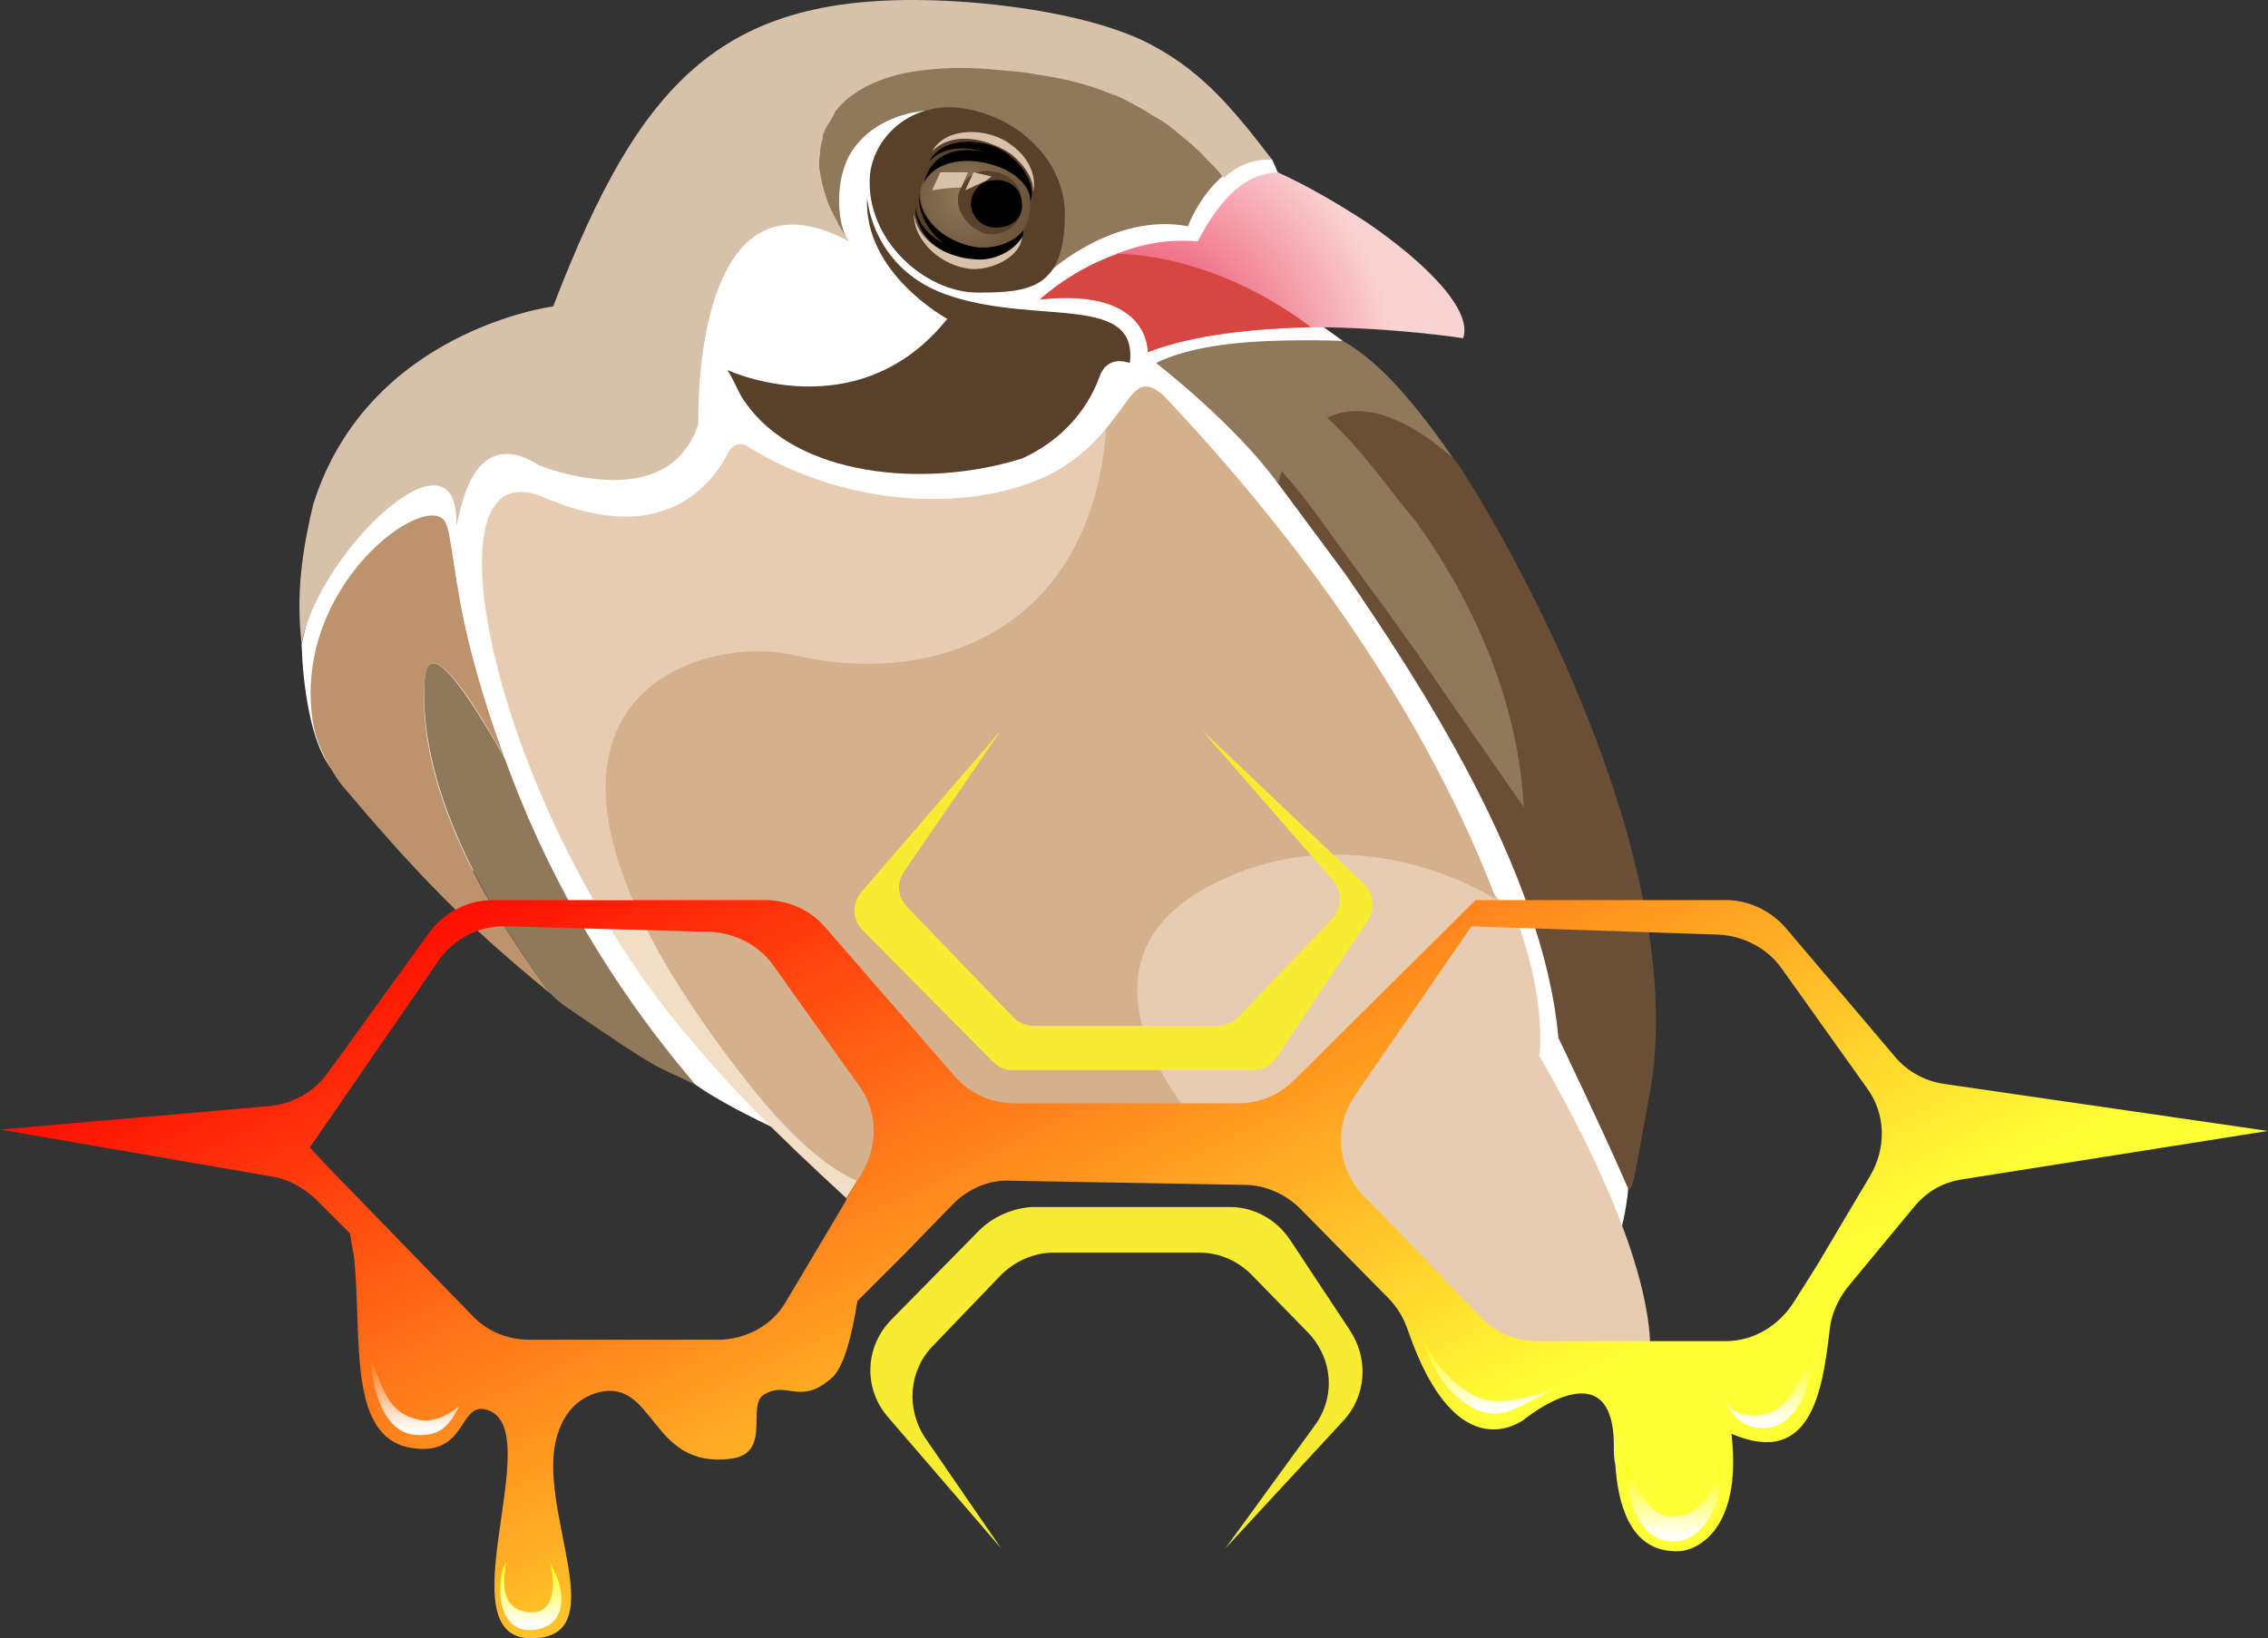 <?xml version="1.0" encoding="UTF-8" standalone="no"?>
<!-- Generator: Adobe Illustrator 22.0.1, SVG Export Plug-In . SVG Version: 6.00 Build 0)  -->

<svg
   xmlns:dc="http://purl.org/dc/elements/1.1/"
   xmlns:cc="http://creativecommons.org/ns#"
   xmlns:rdf="http://www.w3.org/1999/02/22-rdf-syntax-ns#"
   xmlns:svg="http://www.w3.org/2000/svg"
   xmlns="http://www.w3.org/2000/svg"
   xmlns:xlink="http://www.w3.org/1999/xlink"
   xmlns:sodipodi="http://sodipodi.sourceforge.net/DTD/sodipodi-0.dtd"
   xmlns:inkscape="http://www.inkscape.org/namespaces/inkscape"
   version="1.1"
   id="Layer_1"
   x="0px"
   y="0px"
   viewBox="0 0 164 118.5"
   xml:space="preserve"
   inkscape:version="0.92.2 5c3e80d, 2017-08-06"
   width="164"
   height="118.5"
   sodipodi:docname="LogoRolandWhiteYellow.svg"><rect x="0" y="0" width="164" height="118.5" fill="#333333" stroke="none"/><style
     type="text/css"
     id="style445">
  .HCst0{fill:#F7EC32;}
  .HCst1{fill:url(#HCSVGID_1_);}
  .HCst2{fill:url(#HCSVGID_2_);}
  .HCst3{fill:url(#HCSVGID_3_);}
  .HCst4{fill:url(#HCSVGID_4_);}
  .HCst5{fill:url(#HCSVGID_5_);}
  .HCst6{fill:url(#HCSVGID_6_);}
</style><linearGradient
     id="HCSVGID_1_"
     gradientUnits="userSpaceOnUse"
     x1="64.834"
     y1="-5.248"
     x2="136.982"
     y2="141.934"
     gradientTransform="translate(0,52)"><stop
       offset="0"
       style="stop-color:#FF0000"
       id="stop451" /><stop
       offset="0.427"
       style="stop-color:#FFFF36"
       id="stop453" /></linearGradient><linearGradient
     id="HCSVGID_2_"
     gradientUnits="userSpaceOnUse"
     x1="121.4"
     y1="53.162"
     x2="121.4"
     y2="60.003"
     gradientTransform="translate(0,52)"><stop
       offset="0.227"
       style="stop-color:#FFFF00"
       id="stop458" /><stop
       offset="1"
       style="stop-color:#FFFFFF"
       id="stop460" /></linearGradient><linearGradient
     id="HCSVGID_3_"
     gradientUnits="userSpaceOnUse"
     x1="30.416"
     y1="45.408"
     x2="30.416"
     y2="52.248"
     gradientTransform="translate(0,52)"><stop
       offset="0.227"
       style="stop-color:#FF6F00"
       id="stop465" /><stop
       offset="1"
       style="stop-color:#FFFFFF"
       id="stop467" /></linearGradient><linearGradient
     id="HCSVGID_4_"
     gradientUnits="userSpaceOnUse"
     x1="38.82"
     y1="60.439"
     x2="38.82"
     y2="66.377"
     gradientTransform="translate(0,52)"><stop
       offset="0.227"
       style="stop-color:#FFFF00"
       id="stop472" /><stop
       offset="1"
       style="stop-color:#FFFFFF"
       id="stop474" /></linearGradient><linearGradient
     id="HCSVGID_5_"
     gradientUnits="userSpaceOnUse"
     x1="128.306"
     y1="44.917"
     x2="128.306"
     y2="51.757"
     gradientTransform="translate(0,52)"><stop
       offset="0.227"
       style="stop-color:#FFFF00"
       id="stop479" /><stop
       offset="1"
       style="stop-color:#FFFFFF"
       id="stop481" /></linearGradient><linearGradient
     id="HCSVGID_6_"
     gradientUnits="userSpaceOnUse"
     x1="108.54"
     y1="44.359"
     x2="108.54"
     y2="50.741"
     gradientTransform="translate(0,52)"><stop
       offset="0.227"
       style="stop-color:#FFFF00"
       id="stop486" /><stop
       offset="1"
       style="stop-color:#FFFFFF"
       id="stop488" /></linearGradient><defs
     id="defs188"><linearGradient
       y2="99.6"
       x2="97.262"
       y1="99.6"
       x1="62.162"
       gradientUnits="userSpaceOnUse"
       id="SVGID_1_"><stop
         id="stop70"
         style="stop-color:#6A4E36"
         offset="1.237624e-02" /><stop
         id="stop72"
         style="stop-color:#E7CCB2"
         offset="1" /></linearGradient><linearGradient
       y2="65.409"
       x2="98.049"
       y1="65.409"
       x1="61.006"
       gradientUnits="userSpaceOnUse"
       id="SVGID_2_"><stop
         id="stop77"
         style="stop-color:#6A4E36"
         offset="1.237624e-02" /><stop
         id="stop79"
         style="stop-color:#E7CCB2"
         offset="1" /></linearGradient><linearGradient
       y2="91.772"
       x2="161.921"
       y1="91.772"
       x1="0"
       gradientUnits="userSpaceOnUse"
       id="SVGID_3_"><stop
         id="stop84"
         style="stop-color:#58402A"
         offset="0.24" /><stop
         id="stop86"
         style="stop-color:#E7CCB2"
         offset="1" /></linearGradient><linearGradient
       y2="110.943"
       x2="119.51"
       y1="104.186"
       x1="119.51"
       gradientUnits="userSpaceOnUse"
       id="SVGID_4_"><stop
         id="stop91"
         style="stop-color:#F5EA14"
         offset="0.227" /><stop
         id="stop93"
         style="stop-color:#FFFFFF"
         offset="1" /></linearGradient><linearGradient
       y2="103.283"
       x2="29.632"
       y1="96.526"
       x1="29.632"
       gradientUnits="userSpaceOnUse"
       id="SVGID_5_"><stop
         id="stop98"
         style="stop-color:#F27021"
         offset="0.227" /><stop
         id="stop100"
         style="stop-color:#FFFFFF"
         offset="1" /></linearGradient><linearGradient
       y2="117.24"
       x2="37.934"
       y1="111.375"
       x1="37.934"
       gradientUnits="userSpaceOnUse"
       id="SVGID_6_"><stop
         id="stop105"
         style="stop-color:#F5EA14"
         offset="0.227" /><stop
         id="stop107"
         style="stop-color:#FFFFFF"
         offset="1" /></linearGradient><linearGradient
       y2="102.798"
       x2="126.332"
       y1="96.041"
       x1="126.332"
       gradientUnits="userSpaceOnUse"
       id="SVGID_7_"><stop
         id="stop112"
         style="stop-color:#F5EA14"
         offset="0.227" /><stop
         id="stop114"
         style="stop-color:#FFFFFF"
         offset="1" /></linearGradient><linearGradient
       y2="101.795"
       x2="106.806"
       y1="95.49"
       x1="106.806"
       gradientUnits="userSpaceOnUse"
       id="SVGID_8_"><stop
         id="stop119"
         style="stop-color:#F5EA14"
         offset="0.227" /><stop
         id="stop121"
         style="stop-color:#FFFFFF"
         offset="1" /></linearGradient><radialGradient
       gradientUnits="userSpaceOnUse"
       r="29.555"
       cy="29.071"
       cx="81.266"
       id="SVGID_9_"><stop
         id="stop126"
         style="stop-color:#E9214F"
         offset="0" /><stop
         id="stop128"
         style="stop-color:#F9D2D2"
         offset="0.664" /></radialGradient><radialGradient
       gradientUnits="userSpaceOnUse"
       r="29.555"
       cy="29.071"
       cx="81.266"
       id="SVGID_10_"><stop
         id="stop133"
         style="stop-color:#E9214F"
         offset="0" /><stop
         id="stop135"
         style="stop-color:#F9D2D2"
         offset="0.664" /></radialGradient><radialGradient
       gradientUnits="userSpaceOnUse"
       r="7.451"
       cy="16.22"
       cx="69.716"
       id="SVGID_11_"><stop
         id="stop148"
         style="stop-color:#90785A"
         offset="0" /><stop
         id="stop150"
         style="stop-color:#58402A"
         offset="1" /></radialGradient><radialGradient
       inkscape:collect="always"
       xlink:href="#SVGID_11_"
       id="radialGradient3217"
       gradientUnits="userSpaceOnUse"
       cx="69.716"
       cy="16.22"
       r="7.451" /><radialGradient
       inkscape:collect="always"
       xlink:href="#SVGID_10_"
       id="radialGradient3224"
       gradientUnits="userSpaceOnUse"
       cx="81.266"
       cy="29.071"
       r="29.555" /><radialGradient
       inkscape:collect="always"
       xlink:href="#SVGID_9_"
       id="radialGradient3227"
       gradientUnits="userSpaceOnUse"
       cx="81.266"
       cy="29.071"
       r="29.555" /><linearGradient
       inkscape:collect="always"
       xlink:href="#SVGID_8_"
       id="linearGradient3230"
       gradientUnits="userSpaceOnUse"
       x1="106.806"
       y1="95.49"
       x2="106.806"
       y2="101.795" /><linearGradient
       inkscape:collect="always"
       xlink:href="#SVGID_7_"
       id="linearGradient3233"
       gradientUnits="userSpaceOnUse"
       x1="126.332"
       y1="96.041"
       x2="126.332"
       y2="102.798" /><linearGradient
       inkscape:collect="always"
       xlink:href="#SVGID_6_"
       id="linearGradient3236"
       gradientUnits="userSpaceOnUse"
       x1="37.934"
       y1="111.375"
       x2="37.934"
       y2="117.24" /><linearGradient
       inkscape:collect="always"
       xlink:href="#SVGID_5_"
       id="linearGradient3239"
       gradientUnits="userSpaceOnUse"
       x1="29.632"
       y1="96.526"
       x2="29.632"
       y2="103.283" /><linearGradient
       inkscape:collect="always"
       xlink:href="#SVGID_4_"
       id="linearGradient3242"
       gradientUnits="userSpaceOnUse"
       x1="119.51"
       y1="104.186"
       x2="119.51"
       y2="110.943" /><linearGradient
       inkscape:collect="always"
       xlink:href="#SVGID_3_"
       id="linearGradient3245"
       gradientUnits="userSpaceOnUse"
       x1="0"
       y1="91.772"
       x2="161.921"
       y2="91.772"
       gradientTransform="translate(-1.945,1.768)" /><linearGradient
       inkscape:collect="always"
       xlink:href="#SVGID_2_"
       id="linearGradient3248"
       gradientUnits="userSpaceOnUse"
       x1="61.006"
       y1="65.409"
       x2="98.049"
       y2="65.409"
       gradientTransform="translate(-1.945,1.768)" /><linearGradient
       inkscape:collect="always"
       xlink:href="#SVGID_1_"
       id="linearGradient3251"
       gradientUnits="userSpaceOnUse"
       x1="62.162"
       y1="99.6"
       x2="97.262"
       y2="99.6"
       gradientTransform="translate(-1.945,1.768)" /><radialGradient
       inkscape:collect="always"
       xlink:href="#SVGID_9_"
       id="radialGradient4130"
       gradientUnits="userSpaceOnUse"
       cx="81.266"
       cy="29.071"
       r="29.555"
       gradientTransform="translate(0,-1.337)" /><radialGradient
       inkscape:collect="always"
       xlink:href="#SVGID_10_"
       id="radialGradient4132"
       gradientUnits="userSpaceOnUse"
       cx="81.266"
       cy="29.071"
       r="29.555"
       gradientTransform="translate(0,-1.337)" /><radialGradient
       inkscape:collect="always"
       xlink:href="#SVGID_11_"
       id="radialGradient4134"
       gradientUnits="userSpaceOnUse"
       cx="69.716"
       cy="16.22"
       r="7.451"
       gradientTransform="translate(0,-1.337)" /></defs><sodipodi:namedview
     pagecolor="#ffffff"
     bordercolor="#666666"
     borderopacity="1"
     objecttolerance="10"
     gridtolerance="10"
     guidetolerance="10"
     inkscape:pageopacity="0"
     inkscape:pageshadow="2"
     inkscape:window-width="1601"
     inkscape:window-height="904"
     id="namedview186"
     showgrid="false"
     inkscape:zoom="4.93"
     inkscape:cx="68.616514"
     inkscape:cy="53.774258"
     inkscape:window-x="313"
     inkscape:window-y="114"
     inkscape:window-maximized="0"
     inkscape:current-layer="Layer_1"
     fit-margin-top="0"
     fit-margin-left="0"
     fit-margin-right="0"
     fit-margin-bottom="0" /><style
     type="text/css"
     id="style3">
	.st0{fill:#58402A;}
	.st1{fill:#E7CCB2;}
	.st2{fill:#F1DEC5;}
	.st3{fill:none;}
	.st4{fill:#B2B3B4;}
	.st5{fill:#90785A;}
	.st6{fill:#D8C1AA;}
	.st7{fill:#BC936D;}
	.st8{fill:#6A4E36;}
	.st9{fill:url(#SVGID_1_);}
	.st10{fill:url(#SVGID_2_);}
	.st11{fill:url(#SVGID_3_);}
	.st12{fill:url(#SVGID_4_);}
	.st13{fill:url(#SVGID_5_);}
	.st14{fill:url(#SVGID_6_);}
	.st15{fill:url(#SVGID_7_);}
	.st16{fill:url(#SVGID_8_);}
	.st17{fill:url(#SVGID_9_);}
	.st18{fill:url(#SVGID_10_);}
	.st19{fill:#D74741;}
	.st20{fill:url(#SVGID_11_);}
</style><polygon
     style="fill:none"
     id="polygon29"
     points=""
     class="st3"
     transform="translate(0,-1.937)" /><g
     id="g2097"
     transform="translate(0,-0.6)"><path
       sodipodi:nodetypes="cscccacsccccccccccc"
       inkscape:connector-curvature="0"
       id="path1137"
       d="m 117.752,86.418 c 0,0 -0.249,4.03 -1.977,6.41 C 109.949,100.852 92.68,75.441 92.68,75.441 l -32.057,1.497 -0.249,7.235 c 0,0 -7.007,-2.924 -10.073,-5.11 C 43.925,74.516 33.43,62.718 33.43,62.718 c 0,0 -6.267,-3.625 -8.981,-5.987 -2.552,-2.221 -2.637,-9.57 -2.637,-9.57 L 24.573,35.65 42.411,25.92 55.882,10.952 62.493,4.59 79.582,4.965 92,12.163 l 0.4,0.9 2.17,10.373 2.524,1.821 z"
       style="fill:#ffffff;fill-opacity:1;fill-rule:evenodd;stroke:none;stroke-width:0.302;stroke-linecap:butt;stroke-linejoin:miter;stroke-miterlimit:4;stroke-dasharray:none;stroke-opacity:1" /><path
       sodipodi:nodetypes="ccccccccc"
       class="st0"
       d="m 81.7,26.863 c 0,0 -1.6,-0.7 -2.2,1 -0.4,1.1 -1.721,4.135 -5.6,5.9 -7.116,2.23 -16.372,1.254 -20.014,-4.077 C 53.534,29.3 53.158,28.254 52.6,27.363 c 0,0 9.4,4.4 15.9,-3.7 0,0 -6.1,-3.3 -5.8,-8.8 0,0 0.3,5.4 6.2,7.2 6.3,2 13.4,-0.2 12.8,4.8 z"
       id="path7"
       inkscape:connector-curvature="0"
       style="fill:#58402a" /><path
       sodipodi:nodetypes="cccccccc"
       class="st1"
       d="m 77.2,69.363 c -2.6,11.3 22.2,18.7 22.2,18.7 l 8.93,10.765 11.005,-0.767 c -0.1,-5.2 -3.235,-12.798 -8.035,-21.098 0,0 0.6,-3.6 -1.5,-9.5 l -6.8,-8.6 c 0,0.1 -18.4,-20.7 -25.8,10.5 z"
       id="path9"
       inkscape:connector-curvature="0"
       style="fill:#e7ccb2" /><path
       class="st2"
       d="m 61.2,87.263 v 0 l 3.2,-5.1 -10,-14 -10.2,-0.3 c 1.2,2 2.6,4 4,5.8 4.1,5.2 8.1,9.1 13,13.6 z"
       id="path11"
       inkscape:connector-curvature="0"
       style="fill:#f1dec5" /><path
       class="st3"
       d="m 84.6,9.663 c 0.2,0.2 0.4,0.3 0.6,0.5 C 85,9.963 84.8,9.863 84.6,9.663 Z"
       id="path13"
       inkscape:connector-curvature="0"
       style="fill:none" /><path
       class="st3"
       d="m 59.3,13.063 c 0.1,0.7 0.3,1.4 0.5,2 -0.2,-0.6 -0.4,-1.3 -0.5,-2 0,0 0,0 0,0 z"
       id="path15"
       inkscape:connector-curvature="0"
       style="fill:none" /><path
       class="st3"
       d="m 74.8,5.963 c 2,0.3 4,0.8 5.7,1.5 -1.6,-0.7 -3.5,-1.2 -5.7,-1.5 z"
       id="path17"
       inkscape:connector-curvature="0"
       style="fill:none" /><path
       class="st3"
       d="m 60.2,9.063 c 0.1,-0.1 0.1,-0.2 0.2,-0.4 -0.1,0.1 -0.1,0.2 -0.2,0.4 z"
       id="path19"
       inkscape:connector-curvature="0"
       style="fill:none" /><path
       class="st3"
       d="m 59.5,10.463 c 0,-0.1 0,-0.3 0.1,-0.4 -0.1,0.1 -0.1,0.3 -0.1,0.4 z"
       id="path21"
       inkscape:connector-curvature="0"
       style="fill:none" /><path
       class="st3"
       d="m 59.2,11.663 c 0,0 0,-0.1 0,-0.1 0,0 0,0.1 0,0.1 z"
       id="path23"
       inkscape:connector-curvature="0"
       style="fill:none" /><path
       class="st3"
       d="m 80.6,7.463 c 0.9,0.3 1.6,0.8 2.3,1.2 -0.6,-0.4 -1.4,-0.8 -2.3,-1.2 z"
       id="path25"
       inkscape:connector-curvature="0"
       style="fill:none" /><path
       class="st3"
       d="m 88.5,13.363 c -0.2,-0.2 -0.4,-0.5 -0.7,-0.8 0.3,0.3 0.6,0.6 0.7,0.8 z"
       id="path27"
       inkscape:connector-curvature="0"
       style="fill:none" /><path
       class="st3"
       d="m 86.6,11.363 c 0.2,0.2 0.5,0.5 0.7,0.7 -0.2,-0.3 -0.4,-0.5 -0.7,-0.7 z"
       id="path31"
       inkscape:connector-curvature="0"
       style="fill:none" /><path
       class="st4"
       d="m 60.7,16.963 c 0.4,0.7 0.7,1.1 0.7,1.1 0,0 -0.4,-0.6 -0.9,-1.5 0,0.1 0.1,0.3 0.2,0.4 z"
       id="path33"
       inkscape:connector-curvature="0"
       style="fill:#b2b3b4" /><path
       class="st4"
       d="m 60.5,16.563 c -0.2,-0.4 -0.5,-0.9 -0.7,-1.5 0.2,0.6 0.5,1 0.7,1.5 z"
       id="path35"
       inkscape:connector-curvature="0"
       style="fill:#b2b3b4" /><path
       class="st4"
       d="m 59.2,11.563 c 0,-0.4 0.1,-0.7 0.2,-1.1 0,0.4 -0.1,0.7 -0.2,1.1 z"
       id="path37"
       inkscape:connector-curvature="0"
       style="fill:#b2b3b4" /><path
       class="st4"
       d="m 59.3,13.063 c 0,0 0,0 0,0 -0.1,-0.4 -0.1,-0.9 0,-1.3 -0.1,0.4 -0.1,0.8 0,1.3 z"
       id="path39"
       inkscape:connector-curvature="0"
       style="fill:#b2b3b4" /><path
       class="st4"
       d="m 83,8.663 c 0.6,0.3 1.1,0.7 1.6,1 -0.5,-0.3 -1,-0.6 -1.6,-1 z"
       id="path41"
       inkscape:connector-curvature="0"
       style="fill:#b2b3b4" /><path
       class="st4"
       d="m 85.2,10.163 c 0.5,0.4 1,0.8 1.4,1.2 -0.4,-0.4 -0.9,-0.8 -1.4,-1.2 z"
       id="path43"
       inkscape:connector-curvature="0"
       style="fill:#b2b3b4" /><path
       class="st4"
       d="m 87.9,12.563 c -0.2,-0.2 -0.4,-0.4 -0.6,-0.6 0.2,0.2 0.4,0.4 0.6,0.6 z"
       id="path45"
       inkscape:connector-curvature="0"
       style="fill:#b2b3b4" /><path
       class="st4"
       d="m 59.6,10.063 c 0.1,-0.4 0.4,-0.7 0.6,-1.1 -0.3,0.4 -0.5,0.8 -0.6,1.1 z"
       id="path47"
       inkscape:connector-curvature="0"
       style="fill:#b2b3b4" /><path
       class="st4"
       d="m 60.4,8.663 c 0.4,-0.5 0.8,-0.9 1.4,-1.3 -0.6,0.4 -1.1,0.9 -1.4,1.3 z"
       id="path49"
       inkscape:connector-curvature="0"
       style="fill:#b2b3b4" /><path
       class="st4"
       d="m 80.6,7.463 c 0,0 0,0 0,0 0,0 0,0 0,0 0,0 0,0 0,0 z"
       id="path51"
       inkscape:connector-curvature="0"
       style="fill:#b2b3b4" /><path
       class="st1"
       d="m 61.8,58.463 c 2.4,-12.7 26,-13.2 18.2,-26.9 -0.9,1.1 -2,2.2 -3.8,3.2 -5,2.7 -14.3,3 -22.2,-1.9 -0.5,-0.3 -1,-0.1 -1.3,0.4 -1.1,2.2 -4.6,7.1 -13.4,3.3 -7.5,-3.2 -5,14.1 3.6,29.1 H 58 l 10.4,11.9 c -1.9,-5.9 -7.5,-14.5 -6.6,-19.1 z"
       id="path53"
       inkscape:connector-curvature="0"
       style="fill:#e7ccb2" /><path
       class="st5"
       d="m 87.8,12.563 c -0.2,-0.2 -0.4,-0.4 -0.6,-0.6 -0.2,-0.2 -0.4,-0.4 -0.7,-0.7 -0.4,-0.4 -0.9,-0.8 -1.4,-1.2 -0.2,-0.2 -0.4,-0.3 -0.6,-0.5 -0.4,-0.3 -0.8,-0.6 -1.3,-0.8 v 0 c -0.1,-0.1 -0.2,-0.1 -0.3,-0.2 -0.7,-0.4 -1.5,-0.8 -2.3,-1.2 0,0 0,0 0,0 0,0 -0.1,0 -0.1,0 -1.6,-0.7 -3.5,-1.2 -5.7,-1.5 -2.7,-0.5 -5.5,-0.6 -8,-0.3 -2,0.3 -3.7,0.8 -5.1,1.7 -0.6,0.4 -1,0.8 -1.4,1.3 -0.1,0.1 -0.1,0.2 -0.2,0.4 -0.2,0.3 -0.5,0.7 -0.6,1.1 0,0.1 0,0.3 -0.1,0.4 -0.1,0.4 -0.2,0.7 -0.2,1.1 0,0 0,0.1 0,0.1 0,0.4 0,0.9 0,1.3 0.1,0.7 0.3,1.4 0.5,2 0.2,0.6 0.4,1.1 0.7,1.5 0,0 0,0 0,0 0.5,0.9 0.9,1.5 0.9,1.5 -0.7,-1.1 -1,-4 0.1,-6.1 1.4,-2.5 4.8,-4 9.3,-3 7.1,1.5 5.3,11.3 5.3,11.3 0,0 4.6,-4.2 9.9,-3.2 0,0 0.8,-2.2 2.6,-3.7 -0.2,-0.1 -0.5,-0.4 -0.7,-0.7 z"
       id="path55"
       inkscape:connector-curvature="0"
       style="fill:#90785a" /><path
       sodipodi:nodetypes="cccccccccccccsccccsccccccscccccccccsscc"
       class="st6"
       d="m 82.5,3.463 c -3.1,-1.4 -7.5,-2.3 -12.4,-2.7 -17.5,-1.3 -23.6,5.1 -30.1,22 0,0 -13.372,1.704 -17.345,14.299 -0.727,3.017 -1.289,6.33 -0.844,10.099 C 23.056,40.447 33.2,30.863 33,38.563 c 0.2,0 0.8,-7.6 6,-4.3 0,0 9.3,3.8 11.5,-3 0,0 -0.6,-19.4 10.9,-13.2 0,0 -0.3,-0.4 -0.7,-1.1 -0.1,-0.1 -0.1,-0.3 -0.2,-0.4 v 0 c -0.2,-0.4 -0.5,-0.9 -0.7,-1.5 -0.2,-0.6 -0.4,-1.3 -0.5,-2 v 0 0 c -0.1,-0.4 -0.1,-0.9 0,-1.3 v -0.1 c 0,-0.4 0.1,-0.7 0.2,-1.1 0,-0.1 0,-0.3 0.1,-0.4 0.1,-0.4 0.4,-0.7 0.6,-1.1 0.1,-0.1 0.1,-0.2 0.2,-0.4 0.4,-0.5 0.8,-0.9 1.4,-1.3 1.3,-0.9 3.1,-1.5 5.1,-1.7 1.7,-0.2 3.5,-0.2 5.3,0 0.9,0.1 1.7,0.1 2.6,0.3 2.2,0.3 4.1,0.8 5.7,1.5 h 0.1 v 0 c 0.9,0.4 1.6,0.8 2.3,1.2 0.1,0.1 0.2,0.1 0.3,0.2 0.5,0.3 0.9,0.5 1.3,0.8 0.2,0.2 0.4,0.3 0.6,0.5 0.5,0.4 1,0.8 1.4,1.2 0.3,0.2 0.5,0.5 0.7,0.7 0.2,0.2 0.4,0.4 0.6,0.6 0.3,0.3 0.5,0.6 0.7,0.8 0.9,-0.8 2,-1.4 3.5,-1.3 C 89,8.263 86.7,5.463 82.5,3.463 Z"
       id="path57"
       inkscape:connector-curvature="0"
       style="fill:#d8c1aa" /><path
       class="st7"
       d="m 84.1,29.163 c -1.9,-1.6 -2.2,0.2 -4.1,2.4 -1.1,14.8 -12.6,18.8 -22.7,16.4 -7.1,-1.6 -24.7,3.8 -3.1,31.1 12.9,16.3 16.4,1.1 16.4,1.1 l 16.3,2.1 c 0,0 -11.5,-12.2 1.6,-18.1 10.3,-4.7 19.7,1.5 19.7,1.5 -3.3,-8.7 -10.1,-21.7 -24.1,-36.5 z"
       id="path59"
       inkscape:connector-curvature="0"
       style="fill:#d5b08d;fill-opacity:1" /><path
       sodipodi:nodetypes="cccccccc"
       class="st7"
       d="m 36.5,55.463 c -1,-2.7 -1.8,-5.3 -2.4,-7.6 -1.3,-5 -1.4,-8.6 -1.9,-9.5 -1.3,-2.4 -11,4.5 -9.6,14.3 0.3,2.4 2.1,4.7 2.1,4.7 5.341,6.329 8.864,10.011 15.1,15.1 -3.8,-5.1 -9.7,-14.3 -9.1,-22.6 0.2,-3.6 3.3,1 5.8,5.6 z"
       id="path61"
       inkscape:connector-curvature="0"
       style="fill:#bc936d" /><path
       sodipodi:nodetypes="cccccc"
       class="st5"
       d="m 50.3,79.063 c -7,-8.2 -11.2,-16.4 -13.8,-23.6 -2.6,-4.6 -5.6,-9.2 -5.8,-5.6 -0.5,8.3 5.3,17.5 9.1,22.6 0.5,0.5 0.9,0.8 0.9,0.8 7.613,5.239 6.493,4.258 9.6,5.8 z"
       id="path63"
       inkscape:connector-curvature="0"
       style="fill:#90785a" /><path
       sodipodi:nodetypes="cccccsccc"
       inkscape:connector-curvature="0"
       id="path184"
       d="m 97.312,29.819 c -4.319,1.731 -4.712,4.086 -4.906,4.531 0,0.3 -0.59,0.524 0.099,1.335 l 4.808,6.478 c 5,7.3 14.275,21.2 15.375,33.5 0,0 3.369,7.019 4.906,10.594 0.426,0.991 0.473,0.118 1.594,-6 3.285,-16.069 -8.814,-38.438 -13.587,-45.839 -1.782,-2.491 -5.16,-4.452 -8.288,-4.598 z"
       style="fill:#6a4e36" /><path
       class="st17"
       d="m 105.8,25.063 c 0.7,-2 -2.6,-5.4 -7,-8.4 -2,-1.3 -4.2,-2.6 -6.4,-3.6 -2.1,0.1 -3.9,1.4 -5.8,5 -2.1,-0.2 -4.1,0.2 -5.9,0.9 2,0.1 7.9,0.7 14,5.3 6,0 11.1,0.8 11.1,0.8 z"
       id="path130"
       style="fill:url(#radialGradient4130)"
       inkscape:connector-curvature="0" /><path
       class="st18"
       d="m 75.2,22.263 c 8,-0.9 7.8,3.8 7.8,3.8 3.4,-1.3 7.8,-1.7 11.8,-1.8 -6.1,-4.6 -11.9,-5.3 -14,-5.3 -3.4,1.2 -5.6,3.3 -5.6,3.3 z"
       id="path137"
       style="fill:url(#radialGradient4132)"
       inkscape:connector-curvature="0" /><path
       class="st19"
       d="m 75.2,22.263 c 8,-0.9 7.8,3.8 7.8,3.8 3.4,-1.3 7.8,-1.7 11.8,-1.8 -6.1,-4.6 -11.9,-5.3 -14,-5.3 -3.4,1.2 -5.6,3.3 -5.6,3.3 z"
       id="path139"
       inkscape:connector-curvature="0"
       style="fill:#d74741" /><circle
       class="st3"
       cx="70.7"
       cy="15.563"
       r="1.8"
       id="circle141"
       style="fill:none" /><path
       class="st0"
       d="m 70.7,12.263 c -1,0 -2.1,0.4 -2.7,1.1 -0.5,0.6 -0.6,1.4 -0.6,2.2 0,1.8 1.9,2.7 3.3,2.7 1.8,0 3.3,-0.9 3.3,-2.7 0,-1.8 -1.4,-3.3 -3.3,-3.3 z m 1.7,3.8"
       id="path143"
       inkscape:connector-curvature="0"
       style="fill:#58402a" /><path
       class="st0"
       d="m 70.7,8.663 c -4.5,-1.3 -7.6,1.8 -7.8,4.7 -0.3,4.6 4,8.4 7.8,8.4 3.8,0 6.3,-0.3 6.3,-5.7 0,-3.3 -2.6,-6.4 -6.3,-7.4 z m 0,9.9 c -1.1,-0.1 -3.6,-1.5 -3.8,-2.9 -0.4,-2.1 1.7,-4 3.8,-3.6 2.1,0.4 3.7,1.5 3.7,3.6 0,1.7 -1.6,3 -3.7,2.9 z"
       id="path145"
       inkscape:connector-curvature="0"
       style="fill:#58402a" /><path
       class="st20"
       d="m 70,11.863 c -1,-0.1 -3,0.8 -3.4,2.3 -0.5,2.1 2.3,4.5 4.4,4.5 2.1,0 3.5,-1.2 3.5,-3.3 0.1,-2.1 -2.2,-3.4 -4.5,-3.5 z m 0.9,5.5 c -1.4,-0.7 -2,-2.1 -1.4,-3.2 0.3,-0.7 1.1,-1.3 2,-1.2 1.3,0.1 2.5,0.9 2.4,2.5 0,1.6 -1.7,2.5 -3,1.9 z"
       id="path152"
       style="fill:url(#radialGradient4134)"
       inkscape:connector-curvature="0" /><path
       d="m 71.6,13.663 c -0.7,0.1 -1.3,0.7 -1.4,1.6 0,1 0.8,1.8 1.8,1.8 1,0 1.8,-0.5 1.9,-1.4 0.1,-1.8 -1.4,-2.2 -2.3,-2 z"
       id="path154"
       inkscape:connector-curvature="0" /><path
       d="m 74,17.263 c -0.7,0.9 -2.2,1.4 -3.5,1.2 -2.2,-0.4 -4.1,-2 -4,-3.9 -0.3,1.9 1.5,4.2 3.7,4.5 1.6,0.2 3.6,-0.5 3.8,-1.8 z"
       id="path156"
       inkscape:connector-curvature="0" /><path
       d="m 74.5,14.963 c -0.1,-1.1 -1.4,-2 -2.3,-2.3 -2.1,-0.8 -4.6,-0.5 -5.4,1.2 0.5,-2.1 2.4,-3 5.4,-2 1.7,0.5 2.4,2.5 2.3,3.1 z"
       id="path158"
       inkscape:connector-curvature="0" /><path
       d="m 74,17.263 c -0.6,1 -2,1.7 -3.3,1.6 -2.2,-0.1 -4.3,-1.4 -4.5,-3.3 -0.1,1.9 2,3.9 4.3,4 1.6,0 3.5,-1 3.5,-2.3 z"
       id="path160"
       inkscape:connector-curvature="0" /><path
       class="st6"
       d="m 73.9,17.763 c -0.6,1 -2,1.7 -3.3,1.6 -2.2,-0.1 -4.3,-1.4 -4.5,-3.3 -0.1,1.9 2,3.9 4.3,4 1.6,0 3.4,-1 3.5,-2.3 z"
       id="path162"
       inkscape:connector-curvature="0"
       style="fill:#d8c1aa" /><path
       d="m 74.5,15.163 c 0.1,-1.1 -1,-2.3 -1.7,-2.8 -1.9,-1.2 -4.3,-1.5 -5.6,-0.1 1,-1.9 4.2,-1.7 5.7,-0.5 1.7,1.3 1.9,2.8 1.6,3.4 z"
       id="path164"
       inkscape:connector-curvature="0" /><path
       class="st6"
       d="m 74.7,14.463 c 0.1,-1.1 -1,-2.3 -1.7,-2.8 -1.9,-1.2 -4.3,-1.5 -5.6,-0.1 1,-1.9 4.2,-1.7 5.7,-0.5 1.7,1.2 1.8,2.8 1.6,3.4 z"
       id="path166"
       inkscape:connector-curvature="0"
       style="fill:#d8c1aa" /><path
       class="st6"
       d="m 68,13.063 -0.6,1.3 c 0.7,-0.1 1.4,-0.2 2.1,-0.2 0.2,-0.4 0.3,-0.7 0.5,-1.1 -0.7,0 -1.3,0 -2,0 z"
       id="path168"
       inkscape:connector-curvature="0"
       style="fill:#d8c1aa" /><polygon
       transform="translate(0,-1.337)"
       class="st6"
       points="71.7,14.7 70.4,14.4 69.8,15.7 71.3,15 "
       id="polygon170"
       style="fill:#d8c1aa" /><path
       sodipodi:nodetypes="scccccccccccs"
       inkscape:connector-curvature="0"
       id="path65"
       d="m 93.031,25.225 c -3.872,0.07 -7.112,0.5 -9.438,1.625 0,0 5.713,4.419 8.812,8.719 0,0 0.094,-0.397 0.281,-0.875 0.435,0.475 0.877,0.982 1.312,1.562 0.3,0.3 0.512,0.7 0.812,1 2.408,3.389 5.09,6.935 7.594,10.5 5.288,7.678 7.781,11.219 7.781,11.219 -0.4,-7.7 -3.681,-14.925 -7.781,-20.625 -2.276,-2.75 -3.939,-5.245 -6.438,-7.531 2,-0.965 4.968,-0.724 9.125,2.938 -2.7,-3.9 -5.3,-7 -8,-8.5 -1.425,-0.05 -2.772,-0.055 -4.062,-0.031 z"
       style="fill:#90785a" /><path
       class="st3"
       d="m 102.5,47.663 c 4.3,7.9 7.7,11.2 7.7,11.2 -0.4,-7.7 -3.7,-14.9 -7.8,-20.6 l -4.3,2.9 c 1.8,2.4 3.4,4.7 4.4,6.5 z"
       id="path172"
       inkscape:connector-curvature="0"
       style="fill:none" /></g><g
     id="g759"
     transform="translate(-0.4,-0.8)"><path
       style="fill:#f7ec32"
       inkscape:connector-curvature="0"
       id="path447"
       d="m 71.2,89.8 -6.3,6.4 c -2,2 -2.1,5.1 -0.2,7.2 l 8.1,9.4 -5.5,-8 c -1.4,-2.1 -1.2,-4.9 0.6,-6.7 L 72.8,93 c 1,-1 2.4,-1.6 3.8,-1.6 h 10.5 c 1.5,0 2.8,0.6 3.8,1.6 l 4.1,4.2 c 1.8,1.9 2,4.7 0.4,6.8 l -6.4,8.8 8.5,-9.2 C 99.2,101.8 99.4,99.1 98,97 L 93.7,90.5 C 92.7,89 91.1,88.1 89.3,88.1 H 75 c -1.4,0.1 -2.8,0.7 -3.8,1.7 z"
       class="HCst0" /><path
       style="fill:#f7ec32"
       inkscape:connector-curvature="0"
       id="path449"
       d="M 72.2,77.6 62.8,68.1 C 62,67.3 62,66.1 62.7,65.3 l 10.1,-11.7 -7,10.2 c -0.6,0.8 -0.5,1.9 0.2,2.6 l 7.7,8 c 0.4,0.4 0.9,0.6 1.5,0.6 h 13.2 c 0.6,0 1.1,-0.2 1.5,-0.6 l 6.8,-7.1 c 0.7,-0.8 0.8,-2 0.1,-2.8 L 87.3,53.6 99,64.7 c 0.7,0.7 0.9,1.8 0.3,2.7 l -6.6,9.9 c -0.4,0.6 -1,0.9 -1.7,0.9 H 73.6 c -0.5,0 -1,-0.2 -1.4,-0.6 z"
       class="HCst0" /><path
       inkscape:connector-curvature="0"
       style="fill:url(#HCSVGID_1_)"
       id="path456"
       d="M 137.4,77.2 129.6,68 c -1.1,-1.3 -2.7,-2.1 -4.4,-2.1 h -16 -2.1 L 94,78.9 c -1.1,1.1 -2.5,1.7 -4.1,1.7 H 73.8 c -1.7,0 -3.3,-0.7 -4.4,-2 L 60.1,67.9 c -1.1,-1.3 -2.7,-2 -4.4,-2 h -12.6 -7 c -1.9,0 -3.6,0.9 -4.7,2.4 l -7.3,10.1 c -1,1.4 -2.5,2.2 -4.2,2.4 l -19.5,1.7 19.7,3.4 c 1.2,0.2 2.2,0.8 3.1,1.6 l 2.5,2.5 c 0.1,0.6 0.2,1.1 0.3,1.7 0.6,5.8 -0.5,12.9 4,13.8 4.3,0.8 3.5,-3.5 5.7,-2.7 4.3,1.5 -3.2,16.5 3.1,16.5 5.4,0 1.6,-7.1 1.6,-12.5 0,-2.5 1,-4.7 3.3,-5.3 4.1,-1 3.7,5.6 9.6,4.8 2.9,-0.4 1.1,-3.8 2.3,-4.6 1.7,-1.1 2.6,0.8 4.9,-1.2 0.9,-0.7 1.5,-3.1 1.9,-5.6 l 3.4,-3.4 3.5,-3.6 c 1.1,-1.1 2.6,-1.8 4.2,-1.7 l 16.9,0.3 c 1.5,0 3,0.7 4,1.7 l 6.4,6.5 c 0.6,0.6 1.1,1.4 1.4,2.3 3.6,10.5 8.5,6.4 8.5,6.4 0,0 6.4,-5.2 6.4,2 0,0.5 0,0.9 0.1,1.3 0.4,5.9 3.1,6.3 4.5,6.3 1.5,0 4.7,-1.7 3.9,-8.5 5.8,2.5 6.6,-3.2 7.1,-7.5 0.1,-1.1 0.6,-2.2 1.3,-3.1 l 4.8,-5.8 c 0.9,-1.1 2.1,-1.8 3.5,-2 L 164.4,82.6 141,79.2 c -1.4,-0.2 -2.7,-0.9 -3.6,-2 z M 52.3,97.7 H 38.7 c -1.6,0 -3.1,-0.6 -4.2,-1.8 l -10,-10.3 -1.7,-1.8 9.3,-13.5 c 1.1,-1.6 3,-2.6 5,-2.5 l 7.2,0.2 7.5,0.2 c 1.8,0.1 3.5,1 4.5,2.4 l 6.2,8.7 c 1.4,1.9 1.4,4.4 0.2,6.4 l -1.1,1.8 v 0.1 L 57.2,95 c -1,1.7 -2.9,2.7 -4.9,2.7 z m 79.5,-5.4 -1.7,2.7 c -1.1,1.7 -2.9,2.8 -4.9,2.8 h -6.2 -7.4 c -1.6,0 -3.1,-0.6 -4.2,-1.8 L 100.3,88.6 99,87.3 c -1.9,-2 -2.2,-5 -0.6,-7.3 l 8.4,-12.2 3,0.1 14.9,0.5 c 1.8,0.1 3.5,1 4.5,2.4 l 6.2,8.7 c 1.4,1.9 1.4,4.4 0.2,6.4 z"
       class="HCst1" /><path
       inkscape:connector-curvature="0"
       style="fill:url(#HCSVGID_2_)"
       id="path463"
       d="m 117.9,106.6 c 0,0 0.1,5.7 3.5,5.7 1.9,0 3.6,-2.2 3.4,-5.7 0,0 -0.5,3.9 -3.5,3.9 -1.4,0 -2.1,-1.2 -3.4,-3.9 z"
       class="HCst2" /><path
       inkscape:connector-curvature="0"
       style="fill:url(#HCSVGID_3_)"
       id="path470"
       d="m 27.2,98.9 c 0,0 0.1,5.7 3.5,5.7 1.3,0 2.1,-0.4 2.9,-2.1 0,0 -1.4,1.3 -2.9,1 -2.1,-0.5 -2.5,-1.8 -3.5,-4.6 z"
       class="HCst3" /><path
       inkscape:connector-curvature="0"
       style="fill:url(#HCSVGID_4_)"
       id="path477"
       d="m 37,113.8 c -0.6,0.7 -1,5 1.8,4.9 2.3,-0.1 2.9,-2.3 1.3,-5 0.2,0.2 1,4 -1.5,3.7 -2.1,-0.2 -1.8,-2.4 -1.6,-3.6 z"
       class="HCst4" /><path
       inkscape:connector-curvature="0"
       style="fill:url(#HCSVGID_5_)"
       id="path484"
       d="m 125.2,102.2 c 0,0 0.6,1.9 2.7,1.9 1.9,0 3.6,-2.2 3.4,-5.7 0,0 -0.6,2.8 -2.1,4.1 -1.2,1 -3.4,0.9 -4,-0.3 z"
       class="HCst5" /><path
       inkscape:connector-curvature="0"
       style="fill:url(#HCSVGID_6_)"
       id="path491"
       d="m 103.3,97.7 c 0,0 0.9,3.8 4,5.1 2.1,0.9 3.6,-0.9 6.3,-1.8 0,0 -3.5,1.4 -5.5,1.1 -1.4,-0.2 -3.5,-1.7 -4.8,-4.4 z"
       class="HCst6" /></g></svg>